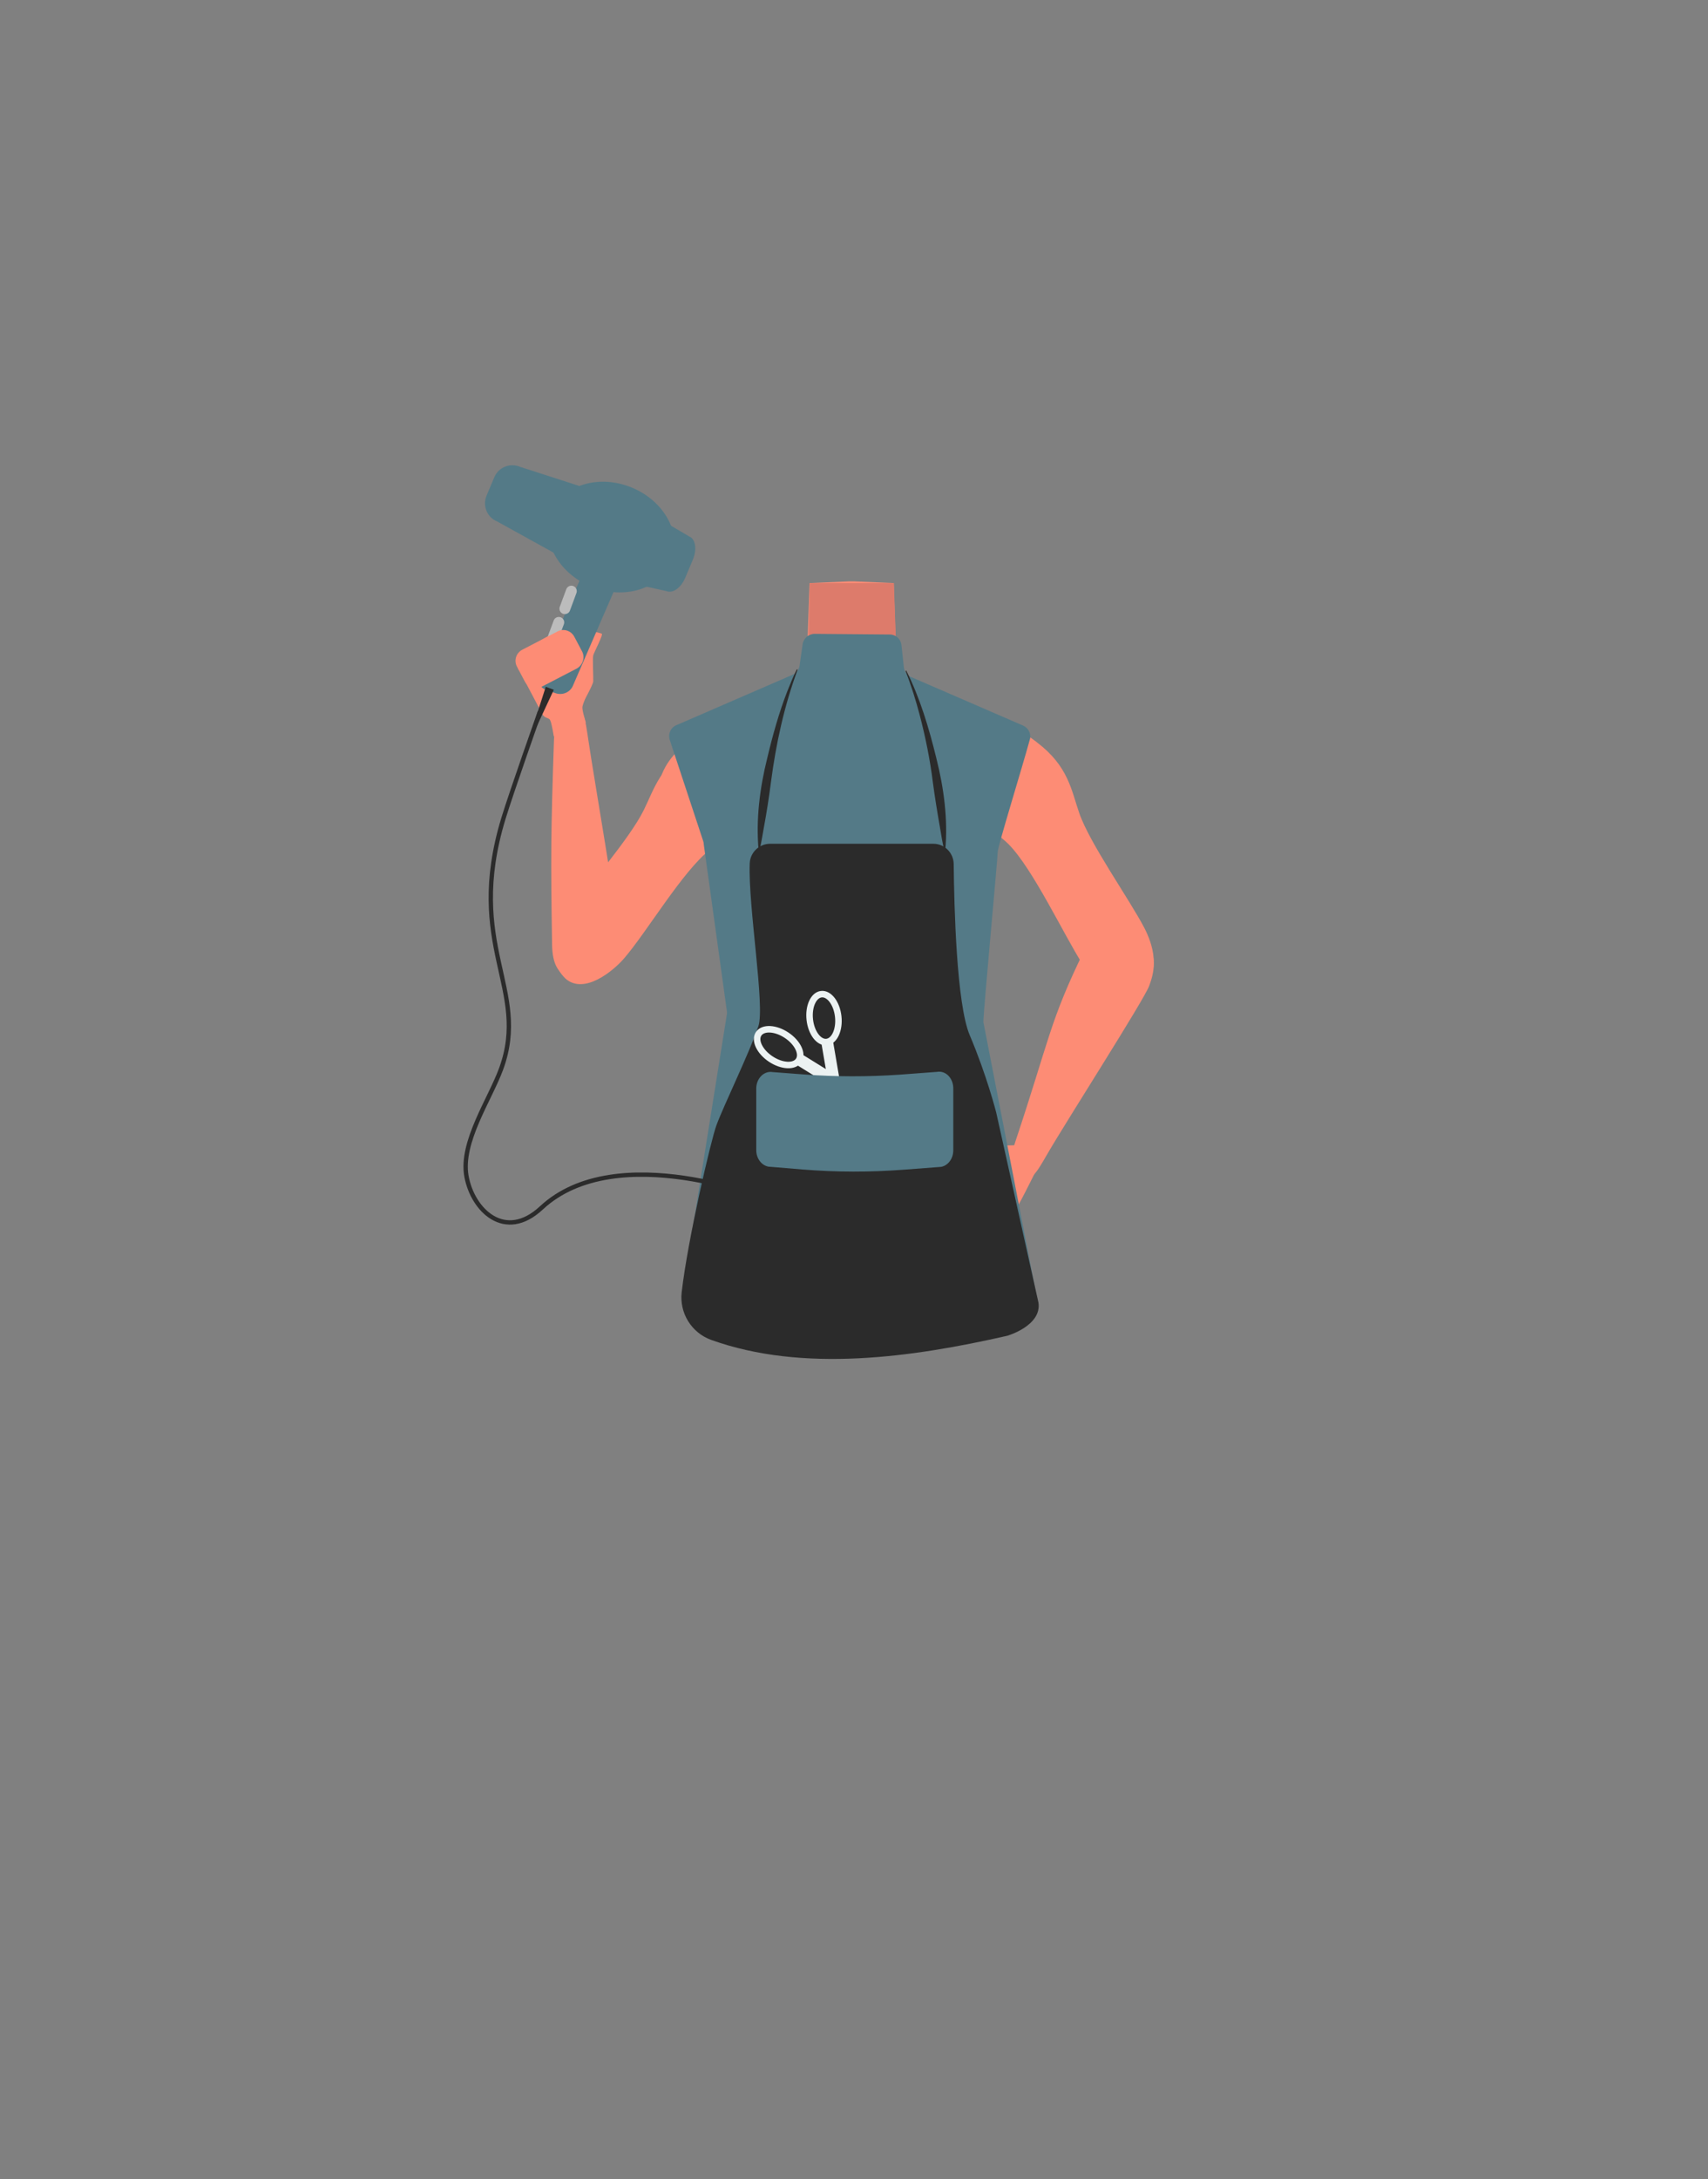 <?xml version="1.0" encoding="utf-8"?>
<!-- Generator: Adobe Illustrator 26.0.3, SVG Export Plug-In . SVG Version: 6.00 Build 0)  -->
<svg version="1.1" id="Calque_1" xmlns="http://www.w3.org/2000/svg" xmlns:xlink="http://www.w3.org/1999/xlink" x="0px" y="0px"
	 viewBox="0 0 788 1005" style="enable-background:new 0 0 788 1005;" xml:space="preserve">
<rect x="0" y="0" width="788" height="1005" fill="#808080" stroke="none"/>
<style type="text/css">
	.st0{fill:#FD8C75;}
	.st1{fill:#DD7B6B;}
	.st2{fill:#F7A386;}
	.st3{fill:#547A87;}
	.st4{fill:#2B2B2B;}
	.st5{fill:none;stroke:#ECF2F2;stroke-width:3;stroke-miterlimit:10;}
	.st6{fill:none;stroke:#ECF2F2;stroke-width:3;stroke-miterlimit:9.999;}
	.st7{fill:none;stroke:#ECF2F2;stroke-width:5.439;stroke-miterlimit:10;}
	.st8{fill:#ECF2F2;}
	.st9{fill:none;stroke:#BCBCBC;stroke-width:5;stroke-linecap:round;stroke-miterlimit:10;}
	.st10{fill:none;stroke:#2B2B2B;stroke-width:2;stroke-miterlimit:10;}
</style>
<path class="st0" d="M393,419.1c-5.5-3.6-8-0.6-13.7,2.5c-9.8,5.4-15.8,23.7-26.7,26.2c-3.9,0.9-12.7-15.1-13.7-21.3
	c-1.5-9.3,2.5-27.5-8.4-36.9c-9.2-7.9-21.5-3.7-25.5-16.3c-7-22,17.3-35.8,27.2-39.6c15.2-5.9,33.3-7.8,39.7-16.9l0.9-27.7l0.7-20.2
	l18.3-0.8h2.2l18.3,0.8l0.7,20.2l0.9,27.7c6.4,9.1,28.4,8.4,43.5,14.2c10,3.9,30.4,20.4,23.4,42.4c-4,12.6-16.2,8.4-25.5,16.3
	c-10.9,9.3-6.9,27.5-8.4,36.9c-1,6.2-9.9,22.2-13.7,21.3c-10.8-2.5-16.9-20.9-26.7-26.2C401,418.5,398.5,415.5,393,419.1"/>
<path class="st1" d="M372.5,317.1c0,0,31.8,11.4,41.2-10.8l-1.3-37.4h-38.8L372.5,317.1z"/>
<path class="st0" d="M443.3,355.4c1.6,21.9,14.8,26.7,21.9,33.8c11.3,11.3,25.7,42.1,34.3,55.5c4.1,6.3,15.8,19.5,25.5,13l0,0
	c12-8.9,6.3-23.2,3-29.7c-6.8-13.1-25.3-39.1-30.1-53.1c-3.6-10.4-5-21.5-19.3-32.4c0,0-13.9-12-25.7-6.2
	C445.3,340.1,442.6,346.4,443.3,355.4L443.3,355.4z"/>
<path class="st0" d="M522.5,429.9c13.4,6.9,9.9,18.8,7.7,24.7c-2.3,6.4-37.9,61.9-46.9,77.4c-5.1,8.8-7.6,13.6-13.1,11.1
	c-5-2.3-4.9-7.2-1.8-16.5c15.8-47.3,15.8-55.5,31.8-88.2C507,424.6,519.1,428.2,522.5,429.9z"/>
<path class="st0" d="M353.5,360.9c-4.3,21.5-18,24.7-25.9,30.9c-12.6,9.8-29.3,38.2-39.7,50.2c-4.9,5.7-18.5,17-27.1,9.2l0,0
	c-10.6-10.6-3-23.9,1.3-29.8c8.6-12,28.3-34.5,34.9-47.8c4.9-9.9,7.6-20.7,23.1-29.8c0,0,15.3-10.2,26.3-3
	C353.3,345.5,355.2,352.1,353.5,360.9L353.5,360.9z"/>
<path class="st0" d="M270.4,449.9c15-1.2,14.4-12.8,14.7-19.1c0.3-6.8-11.1-72-13.7-89.8c-1.5-10-2-15.4-8.1-15.1
	c-5.5,0.3-7.6,10.6-7.7,14.7c-1.5,44.4-1.5,55-0.9,94.8C254.9,454.3,266.5,450.2,270.4,449.9z"/>
<path class="st0" d="M436.1,540.2c0,0-1.5-3.9-0.7-4.6s15.4-7.7,16.2-7.5s15.8,0.2,16.9,0s11.4,8.3,10.9,9s-11.2,23.1-12.8,23.5
	s-7.4,3.9-8.2,3.7S440,551.2,440,551.2l2-8L436.1,540.2z"/>
<path class="st2" d="M0,422.1l-0.1-0.1c-0.2,0.2-0.3,0.4-0.5,0.6c0,0.1-0.1,0.1-0.1,0.1L0,422.1z"/>
<path class="st3" d="M472,334.6c2.5,1.1,3.9,3.9,3.1,6.5c-3.6,13.2-14.8,49.3-14.8,51.8c0,2.9-6.5,72.2-6.6,78.2
	c0,0.3,0,0.6,0.1,0.8l24.8,127.6c1.5,10-9.9,15.1-19.9,16.5c-0.1,0-48.7,9-66.6,8.4c-17.3-0.7-62.8-9.2-62.8-9.2
	c-9.2-2-15.4-10.6-14.3-20l20.4-127.8c0-0.2,0-0.5,0-0.7l-10.7-77.2c0-0.6-0.1-1.1-0.3-1.7L309,341.2c-0.9-2.7,0.4-5.7,3.1-6.8
	l53.5-23.2c1.8-0.8,3-2.4,3.3-4.3l1.4-9.8c0.4-2.7,2.8-4.8,5.5-4.8l34.7,0.3c2.8,0,5.1,2.1,5.4,4.9l1.1,10.2c0.2,2,1.5,3.7,3.3,4.5
	L472,334.6z"/>
<path class="st4" d="M464.7,616c0,0,16-4.6,14.4-15.3l-19.5-87.7c0,0-4.3-17-12.2-35.6c-6.1-14.4-7.2-59.4-7.4-79
	c-0.1-5.1-4.2-9.3-9.4-9.3h-75.3c-5,0-9.2,4-9.4,9c-0.8,19.8,7.1,65.9,4,75.1C346,485,334,509.5,330.5,519c-2.5,6.9-13.1,52-16,76.9
	c-1.1,9.6,4.5,18.7,13.6,22l0,0C370.5,633.1,420.8,626,464.7,616z"/>
<g>
	<path class="st4" d="M368,308.8c-6.2,16.7-10,34.2-12.3,51.8c-0.9,7-2,14.1-3.3,21.1c-0.6,3.5-1.2,7-2,10.6H350
		c-1.3-14.4,0.5-28.8,4-42.8c2.5-10.5,5.4-20.9,9.3-30.9c1.3-3.3,2.7-6.7,4.3-9.9L368,308.8L368,308.8z"/>
</g>
<g>
	<path class="st4" d="M418.1,309.2c6.4,12.8,10.5,26.6,13.9,40.5c3.5,13.9,5.4,28.2,4.1,42.6h-0.4c-0.9-3.5-1.4-7-2-10.5
		c-1.2-6.8-2.4-14.1-3.3-20.9c-1.3-10.5-3.4-20.9-6.1-31.2c-1.8-6.8-3.9-13.6-6.5-20.2L418.1,309.2L418.1,309.2z"/>
</g>
<g>
	
		<ellipse transform="matrix(0.994 -0.11 0.11 0.994 -49.48 44.85)" class="st5" cx="380.3" cy="469.3" rx="6.6" ry="11.1"/>
	
		<ellipse transform="matrix(0.553 -0.833 0.833 0.553 -241.452 515.312)" class="st6" cx="359.3" cy="482.6" rx="6.6" ry="11.1"/>
	<polyline class="st7" points="381.5,479.8 384.7,498.5 368.4,488.4 	"/>
	<g>
		<path class="st8" d="M380.5,494.1c11.6,7.1,22.3,22.4,24.8,35.7C393.7,522.7,383.1,507.4,380.5,494.1L380.5,494.1z"/>
	</g>
	<g>
		<path class="st8" d="M382.2,492.9c11.6,7.1,22.3,22.4,24.8,35.7C395.4,521.6,384.8,506.3,382.2,492.9L382.2,492.9z"/>
	</g>
</g>
<path class="st3" d="M434.2,538.1l-17.1,1.3c-15.6,1.2-31.3,1.2-47-0.1l-15.6-1.3c-3.2-0.6-5.6-3.8-5.6-7.6V502
	c0-4.7,3.6-8.3,7.6-7.6c0,0,6.8,0.5,14.5,1.1c14.6,1.1,29.3,1.1,43.9,0.1l17.4-1.3c4-0.7,7.5,2.9,7.5,7.6v28.6
	C439.8,534.3,437.4,537.5,434.2,538.1z"/>
<path class="st0" d="M266.7,327.2c0.5-0.3,0.9-0.7,1.2-1.2c1.4-2.5,5.7-10.2,5.8-11.8c0.1-2-0.4-10.5,0-12c0.4-1.5,4.8-9.7,3.9-10
	c-0.6-0.2-2.1-0.6-3.3-0.9c-1.2-0.3-2.4,0.1-3.1,1.2l-3.1,4.2c-0.2,0.4-0.4,0.8-0.5,1.2l-0.6,3.6c-0.3,1.6-2.4,1.9-3.1,0.4l-4.3-8.9
	c-0.1-0.1-0.1-0.3-0.1-0.4c-0.7-2.2-6.2,0.6-6.2,0.6c-0.1-0.1-3.8,2.1-5.1,2.9c-0.4,0.2-0.7,0.4-0.9,0.7l-2.8,2
	c-2.5,1.7-4.3,4.2-5.2,7.1c-0.4,1.3-0.5,2.5,0.1,3.1c0.1,0.1,0.3,0.4,0.4,0.6l10.5,19.9c0.3,0.6,0.9,1,1.4,1.3l3.2,1.4
	c0.8,0.3,1.7,0.3,2.4-0.1L266.7,327.2z"/>
<path class="st0" d="M250.7,328.3c0,0,2.5,2.5,3.2,4c0.7,1.5,1.6,7.3,1.6,7.3l14.8-6.3c0,0-1.8-5.7-1.6-7.3c0.2-1.5,2.2-6,2.2-6
	l-7.8-3.6L250.7,328.3z"/>
<path class="st3" d="M252.1,318.2l4,1.4c3.2,1.2,6.7-0.2,8.1-3.1l20-46.1c1.3-2.9-0.2-6.2-3.4-7.4l-4-1.4c-3.2-1.2-6.7,0.2-8.1,3.1
	l-20,46.1C247.3,313.8,248.9,317.1,252.1,318.2z"/>
<line class="st9" x1="257.8" y1="287" x2="254.8" y2="295.1"/>
<line class="st9" x1="263.6" y1="272.6" x2="260.6" y2="280.7"/>
<ellipse transform="matrix(0.38 -0.925 0.925 0.38 -54.05 414.469)" class="st3" cx="282" cy="247.5" rx="24.7" ry="29.9"/>
<path class="st3" d="M268.5,262.1l-39.1-21.6c-4.7-1.9-6.9-7.3-4.9-12l3.5-8.3c1.9-4.7,7.3-6.9,12-4.9l42.1,13.6L268.5,262.1z"/>
<path class="st3" d="M280.5,266.6l27,6c2.9,1.2,6.8-1.6,8.7-6.3l3.5-8.3c1.9-4.7,1.2-9.4-1.7-10.6l-23.5-13.8L280.5,266.6z"/>
<g>
	<polygon class="st4" points="255.5,318.1 242.2,346.6 251.8,316.7 	"/>
</g>
<path class="st10" d="M249.1,328.1c0,0-13.2,37.4-16.8,49.2c-18,59,12.4,78.8-1.1,115.6c-5.1,14-18.8,33.7-16,49.5
	c2.8,15.7,17.8,30.3,34.6,14.6c34.9-32.4,105.5-3.3,105.5-3.3"/>
<path class="st0" d="M266.1,308.3l-16.2,8.4c-2.8,1.5-6.3,0.4-7.8-2.5l-3.6-6.8c-1.5-2.8-0.4-6.3,2.5-7.8l16.2-8.4
	c2.8-1.5,6.3-0.4,7.8,2.5l3.6,6.8C270,303.3,268.8,306.8,266.1,308.3z"/>
</svg>
